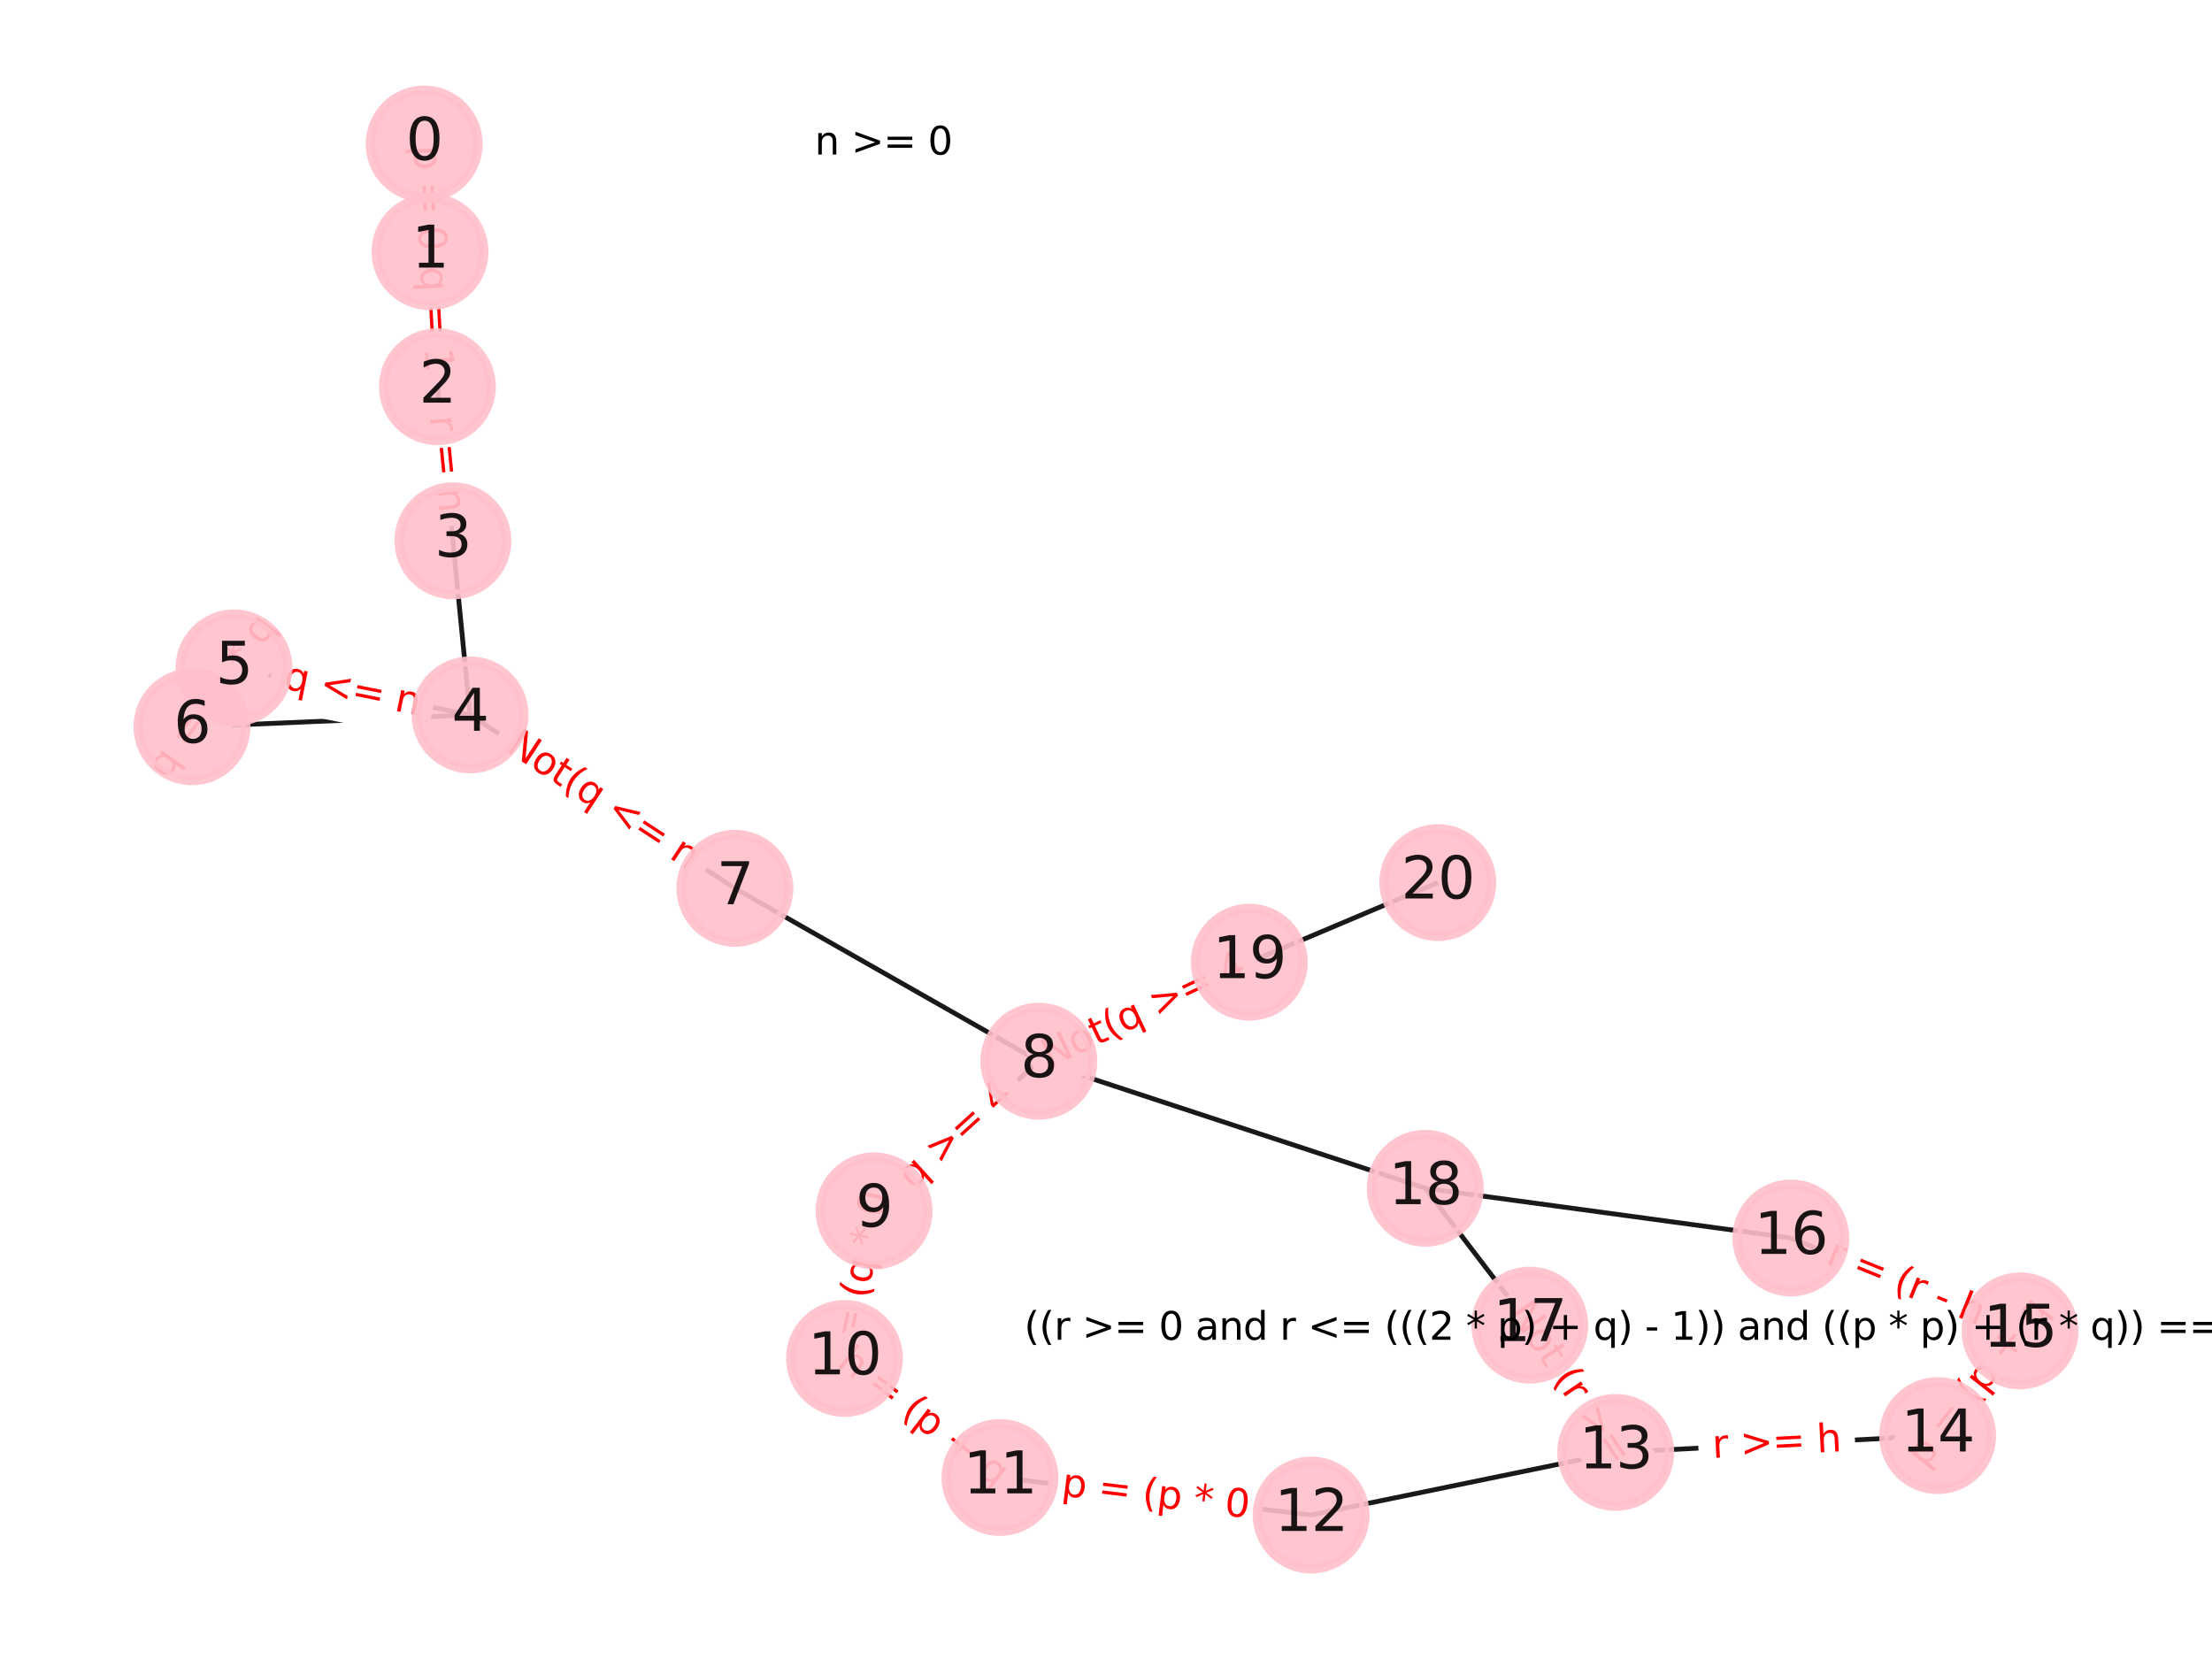 <?xml version="1.0" encoding="utf-8" standalone="no"?>
<!DOCTYPE svg PUBLIC "-//W3C//DTD SVG 1.1//EN"
  "http://www.w3.org/Graphics/SVG/1.1/DTD/svg11.dtd">
<svg xmlns:xlink="http://www.w3.org/1999/xlink" width="460.8pt" height="345.6pt" viewBox="0 0 460.8 345.6" xmlns="http://www.w3.org/2000/svg" version="1.1">
 <defs>
  <style type="text/css">*{stroke-linejoin: round; stroke-linecap: butt}</style>
 </defs>
 <g id="figure_1">
  <g id="patch_1">
   <path d="M 0 345.6 
L 460.8 345.6 
L 460.8 0 
L 0 0 
z
" style="fill: #ffffff"/>
  </g>
  <g id="axes_1">
   <g id="LineCollection_1">
    <path d="M 88.366 29.99 
L 89.578 52.436 
" clip-path="url(#p366dba7221)" style="fill: none; stroke: #000000; stroke-opacity: 0.9"/>
    <path d="M 89.578 52.436 
L 91.119 80.56 
" clip-path="url(#p366dba7221)" style="fill: none; stroke: #000000; stroke-opacity: 0.9"/>
    <path d="M 91.119 80.56 
L 94.346 112.655 
" clip-path="url(#p366dba7221)" style="fill: none; stroke: #000000; stroke-opacity: 0.9"/>
    <path d="M 94.346 112.655 
L 97.923 148.926 
" clip-path="url(#p366dba7221)" style="fill: none; stroke: #000000; stroke-opacity: 0.9"/>
    <path d="M 97.923 148.926 
L 48.744 139.137 
" clip-path="url(#p366dba7221)" style="fill: none; stroke: #000000; stroke-opacity: 0.9"/>
    <path d="M 97.923 148.926 
L 39.987 151.404 
" clip-path="url(#p366dba7221)" style="fill: none; stroke: #000000; stroke-opacity: 0.9"/>
    <path d="M 97.923 148.926 
L 153.091 185.051 
" clip-path="url(#p366dba7221)" style="fill: none; stroke: #000000; stroke-opacity: 0.9"/>
    <path d="M 48.744 139.137 
L 39.987 151.404 
" clip-path="url(#p366dba7221)" style="fill: none; stroke: #000000; stroke-opacity: 0.9"/>
    <path d="M 153.091 185.051 
L 216.411 221.067 
" clip-path="url(#p366dba7221)" style="fill: none; stroke: #000000; stroke-opacity: 0.9"/>
    <path d="M 216.411 221.067 
L 182.085 252.233 
" clip-path="url(#p366dba7221)" style="fill: none; stroke: #000000; stroke-opacity: 0.9"/>
    <path d="M 216.411 221.067 
L 296.902 247.54 
" clip-path="url(#p366dba7221)" style="fill: none; stroke: #000000; stroke-opacity: 0.9"/>
    <path d="M 216.411 221.067 
L 260.253 200.449 
" clip-path="url(#p366dba7221)" style="fill: none; stroke: #000000; stroke-opacity: 0.9"/>
    <path d="M 182.085 252.233 
L 175.923 282.993 
" clip-path="url(#p366dba7221)" style="fill: none; stroke: #000000; stroke-opacity: 0.9"/>
    <path d="M 175.923 282.993 
L 208.306 307.789 
" clip-path="url(#p366dba7221)" style="fill: none; stroke: #000000; stroke-opacity: 0.9"/>
    <path d="M 208.306 307.789 
L 273.128 315.61 
" clip-path="url(#p366dba7221)" style="fill: none; stroke: #000000; stroke-opacity: 0.9"/>
    <path d="M 273.128 315.61 
L 336.582 302.573 
" clip-path="url(#p366dba7221)" style="fill: none; stroke: #000000; stroke-opacity: 0.9"/>
    <path d="M 336.582 302.573 
L 403.645 299.062 
" clip-path="url(#p366dba7221)" style="fill: none; stroke: #000000; stroke-opacity: 0.9"/>
    <path d="M 336.582 302.573 
L 318.681 276.052 
" clip-path="url(#p366dba7221)" style="fill: none; stroke: #000000; stroke-opacity: 0.9"/>
    <path d="M 403.645 299.062 
L 420.813 277.24 
" clip-path="url(#p366dba7221)" style="fill: none; stroke: #000000; stroke-opacity: 0.9"/>
    <path d="M 420.813 277.24 
L 373.073 257.896 
" clip-path="url(#p366dba7221)" style="fill: none; stroke: #000000; stroke-opacity: 0.9"/>
    <path d="M 373.073 257.896 
L 296.902 247.54 
" clip-path="url(#p366dba7221)" style="fill: none; stroke: #000000; stroke-opacity: 0.9"/>
    <path d="M 318.681 276.052 
L 296.902 247.54 
" clip-path="url(#p366dba7221)" style="fill: none; stroke: #000000; stroke-opacity: 0.9"/>
    <path d="M 260.253 200.449 
L 299.515 183.861 
" clip-path="url(#p366dba7221)" style="fill: none; stroke: #000000; stroke-opacity: 0.9"/>
   </g>
   <g id="text_1">
    <g id="patch_2">
     <path d="M 82.118 30.588 
L 83.302 52.514 
Q 83.432 54.91 85.828 54.781 
L 93.559 54.364 
Q 95.956 54.234 95.826 51.838 
L 94.643 29.912 
Q 94.513 27.516 92.117 27.645 
L 84.385 28.063 
Q 81.989 28.192 82.118 30.588 
z
" clip-path="url(#p366dba7221)" style="fill: #ffffff; stroke: #ffffff; stroke-linejoin: miter"/>
    </g>
    <g clip-path="url(#p366dba7221)">
     <!-- p = 0 -->
     <g style="fill: #ff0000" transform="translate(86.176 30.369) rotate(-273.091) scale(0.08 -0.08)">
      <defs>
       <path id="DejaVuSans-70" d="M 1159 525 
L 1159 -1331 
L 581 -1331 
L 581 3500 
L 1159 3500 
L 1159 2969 
Q 1341 3281 1617 3432 
Q 1894 3584 2278 3584 
Q 2916 3584 3314 3078 
Q 3713 2572 3713 1747 
Q 3713 922 3314 415 
Q 2916 -91 2278 -91 
Q 1894 -91 1617 61 
Q 1341 213 1159 525 
z
M 3116 1747 
Q 3116 2381 2855 2742 
Q 2594 3103 2138 3103 
Q 1681 3103 1420 2742 
Q 1159 2381 1159 1747 
Q 1159 1113 1420 752 
Q 1681 391 2138 391 
Q 2594 391 2855 752 
Q 3116 1113 3116 1747 
z
" transform="scale(0.016)"/>
       <path id="DejaVuSans-20" transform="scale(0.016)"/>
       <path id="DejaVuSans-3d" d="M 678 2906 
L 4684 2906 
L 4684 2381 
L 678 2381 
L 678 2906 
z
M 678 1631 
L 4684 1631 
L 4684 1100 
L 678 1100 
L 678 1631 
z
" transform="scale(0.016)"/>
       <path id="DejaVuSans-30" d="M 2034 4250 
Q 1547 4250 1301 3770 
Q 1056 3291 1056 2328 
Q 1056 1369 1301 889 
Q 1547 409 2034 409 
Q 2525 409 2770 889 
Q 3016 1369 3016 2328 
Q 3016 3291 2770 3770 
Q 2525 4250 2034 4250 
z
M 2034 4750 
Q 2819 4750 3233 4129 
Q 3647 3509 3647 2328 
Q 3647 1150 3233 529 
Q 2819 -91 2034 -91 
Q 1250 -91 836 529 
Q 422 1150 422 2328 
Q 422 3509 836 4129 
Q 1250 4750 2034 4750 
z
" transform="scale(0.016)"/>
      </defs>
      <use xlink:href="#DejaVuSans-70"/>
      <use xlink:href="#DejaVuSans-20" x="63.477"/>
      <use xlink:href="#DejaVuSans-3d" x="95.264"/>
      <use xlink:href="#DejaVuSans-20" x="179.053"/>
      <use xlink:href="#DejaVuSans-30" x="210.84"/>
     </g>
    </g>
   </g>
   <g id="text_2">
    <g id="patch_3">
     <path d="M 83.486 55.879 
L 84.687 77.803 
Q 84.818 80.2 87.215 80.069 
L 94.946 79.645 
Q 97.342 79.514 97.211 77.118 
L 96.01 55.193 
Q 95.879 52.796 93.482 52.928 
L 85.751 53.351 
Q 83.355 53.482 83.486 55.879 
z
" clip-path="url(#p366dba7221)" style="fill: #ffffff; stroke: #ffffff; stroke-linejoin: miter"/>
    </g>
    <g clip-path="url(#p366dba7221)">
     <!-- q = 1 -->
     <g style="fill: #ff0000" transform="translate(87.544 55.657) rotate(-273.135) scale(0.08 -0.08)">
      <defs>
       <path id="DejaVuSans-71" d="M 947 1747 
Q 947 1113 1208 752 
Q 1469 391 1925 391 
Q 2381 391 2643 752 
Q 2906 1113 2906 1747 
Q 2906 2381 2643 2742 
Q 2381 3103 1925 3103 
Q 1469 3103 1208 2742 
Q 947 2381 947 1747 
z
M 2906 525 
Q 2725 213 2448 61 
Q 2172 -91 1784 -91 
Q 1150 -91 751 415 
Q 353 922 353 1747 
Q 353 2572 751 3078 
Q 1150 3584 1784 3584 
Q 2172 3584 2448 3432 
Q 2725 3281 2906 2969 
L 2906 3500 
L 3481 3500 
L 3481 -1331 
L 2906 -1331 
L 2906 525 
z
" transform="scale(0.016)"/>
       <path id="DejaVuSans-31" d="M 794 531 
L 1825 531 
L 1825 4091 
L 703 3866 
L 703 4441 
L 1819 4666 
L 2450 4666 
L 2450 531 
L 3481 531 
L 3481 0 
L 794 0 
L 794 531 
z
" transform="scale(0.016)"/>
      </defs>
      <use xlink:href="#DejaVuSans-71"/>
      <use xlink:href="#DejaVuSans-20" x="63.477"/>
      <use xlink:href="#DejaVuSans-3d" x="95.264"/>
      <use xlink:href="#DejaVuSans-20" x="179.053"/>
      <use xlink:href="#DejaVuSans-31" x="210.84"/>
     </g>
    </g>
   </g>
   <g id="text_3">
    <g id="patch_4">
     <path d="M 85.485 87.212 
L 87.5 107.258 
Q 87.74 109.646 90.128 109.406 
L 97.832 108.631 
Q 100.22 108.391 99.98 106.003 
L 97.964 85.957 
Q 97.724 83.569 95.336 83.809 
L 87.633 84.584 
Q 85.245 84.824 85.485 87.212 
z
" clip-path="url(#p366dba7221)" style="fill: #ffffff; stroke: #ffffff; stroke-linejoin: miter"/>
    </g>
    <g clip-path="url(#p366dba7221)">
     <!-- r = n -->
     <g style="fill: #ff0000" transform="translate(89.528 86.805) rotate(-275.742) scale(0.08 -0.08)">
      <defs>
       <path id="DejaVuSans-72" d="M 2631 2963 
Q 2534 3019 2420 3045 
Q 2306 3072 2169 3072 
Q 1681 3072 1420 2755 
Q 1159 2438 1159 1844 
L 1159 0 
L 581 0 
L 581 3500 
L 1159 3500 
L 1159 2956 
Q 1341 3275 1631 3429 
Q 1922 3584 2338 3584 
Q 2397 3584 2469 3576 
Q 2541 3569 2628 3553 
L 2631 2963 
z
" transform="scale(0.016)"/>
       <path id="DejaVuSans-6e" d="M 3513 2113 
L 3513 0 
L 2938 0 
L 2938 2094 
Q 2938 2591 2744 2837 
Q 2550 3084 2163 3084 
Q 1697 3084 1428 2787 
Q 1159 2491 1159 1978 
L 1159 0 
L 581 0 
L 581 3500 
L 1159 3500 
L 1159 2956 
Q 1366 3272 1645 3428 
Q 1925 3584 2291 3584 
Q 2894 3584 3203 3211 
Q 3513 2838 3513 2113 
z
" transform="scale(0.016)"/>
      </defs>
      <use xlink:href="#DejaVuSans-72"/>
      <use xlink:href="#DejaVuSans-20" x="41.113"/>
      <use xlink:href="#DejaVuSans-3d" x="72.9"/>
      <use xlink:href="#DejaVuSans-20" x="156.689"/>
      <use xlink:href="#DejaVuSans-6e" x="188.477"/>
     </g>
    </g>
   </g>
   <g id="text_4">
    <g id="patch_5">
     <path d="M 58.064 147.387 
L 86.155 152.978 
Q 88.508 153.446 88.977 151.092 
L 90.488 143.499 
Q 90.957 141.145 88.603 140.677 
L 60.513 135.085 
Q 58.159 134.617 57.69 136.971 
L 56.179 144.564 
Q 55.711 146.918 58.064 147.387 
z
" clip-path="url(#p366dba7221)" style="fill: #ffffff; stroke: #ffffff; stroke-linejoin: miter"/>
    </g>
    <g clip-path="url(#p366dba7221)">
     <!-- q &lt;= n -->
     <g style="fill: #ff0000" transform="translate(58.858 143.401) rotate(-348.743) scale(0.08 -0.08)">
      <defs>
       <path id="DejaVuSans-3c" d="M 4684 3150 
L 1459 2003 
L 4684 863 
L 4684 294 
L 678 1747 
L 678 2266 
L 4684 3719 
L 4684 3150 
z
" transform="scale(0.016)"/>
      </defs>
      <use xlink:href="#DejaVuSans-71"/>
      <use xlink:href="#DejaVuSans-20" x="63.477"/>
      <use xlink:href="#DejaVuSans-3c" x="95.264"/>
      <use xlink:href="#DejaVuSans-3d" x="179.053"/>
      <use xlink:href="#DejaVuSans-20" x="262.842"/>
      <use xlink:href="#DejaVuSans-6e" x="294.629"/>
     </g>
    </g>
   </g>
   <g id="text_5">
    <g id="patch_6">
     <path d="M 38.069 164.884 
L 60.87 132.945 
Q 62.264 130.992 60.311 129.597 
L 54.009 125.099 
Q 52.056 123.704 50.662 125.657 
L 27.861 157.597 
Q 26.467 159.55 28.42 160.944 
L 34.721 165.443 
Q 36.675 166.837 38.069 164.884 
z
" clip-path="url(#p366dba7221)" style="fill: #ffffff; stroke: #ffffff; stroke-linejoin: miter"/>
    </g>
    <g clip-path="url(#p366dba7221)">
     <!-- q = (4 * q -->
     <g style="fill: #ff0000" transform="translate(34.762 162.523) rotate(-54.478) scale(0.08 -0.08)">
      <defs>
       <path id="DejaVuSans-28" d="M 1984 4856 
Q 1566 4138 1362 3434 
Q 1159 2731 1159 2009 
Q 1159 1288 1364 580 
Q 1569 -128 1984 -844 
L 1484 -844 
Q 1016 -109 783 600 
Q 550 1309 550 2009 
Q 550 2706 781 3412 
Q 1013 4119 1484 4856 
L 1984 4856 
z
" transform="scale(0.016)"/>
       <path id="DejaVuSans-34" d="M 2419 4116 
L 825 1625 
L 2419 1625 
L 2419 4116 
z
M 2253 4666 
L 3047 4666 
L 3047 1625 
L 3713 1625 
L 3713 1100 
L 3047 1100 
L 3047 0 
L 2419 0 
L 2419 1100 
L 313 1100 
L 313 1709 
L 2253 4666 
z
" transform="scale(0.016)"/>
       <path id="DejaVuSans-2a" d="M 3009 3897 
L 1888 3291 
L 3009 2681 
L 2828 2375 
L 1778 3009 
L 1778 1831 
L 1422 1831 
L 1422 3009 
L 372 2375 
L 191 2681 
L 1313 3291 
L 191 3897 
L 372 4206 
L 1422 3572 
L 1422 4750 
L 1778 4750 
L 1778 3572 
L 2828 4206 
L 3009 3897 
z
" transform="scale(0.016)"/>
      </defs>
      <use xlink:href="#DejaVuSans-71"/>
      <use xlink:href="#DejaVuSans-20" x="63.477"/>
      <use xlink:href="#DejaVuSans-3d" x="95.264"/>
      <use xlink:href="#DejaVuSans-20" x="179.053"/>
      <use xlink:href="#DejaVuSans-28" x="210.84"/>
      <use xlink:href="#DejaVuSans-34" x="249.854"/>
      <use xlink:href="#DejaVuSans-20" x="313.477"/>
      <use xlink:href="#DejaVuSans-2a" x="345.264"/>
      <use xlink:href="#DejaVuSans-20" x="395.264"/>
      <use xlink:href="#DejaVuSans-71" x="427.051"/>
     </g>
    </g>
   </g>
   <g id="text_6">
    <g id="patch_7">
     <path d="M 102.923 159.696 
L 141.221 184.774 
Q 143.229 186.089 144.543 184.081 
L 148.785 177.604 
Q 150.1 175.596 148.092 174.281 
L 109.794 149.203 
Q 107.786 147.888 106.471 149.896 
L 102.23 156.373 
Q 100.915 158.381 102.923 159.696 
z
" clip-path="url(#p366dba7221)" style="fill: #ffffff; stroke: #ffffff; stroke-linejoin: miter"/>
    </g>
    <g clip-path="url(#p366dba7221)">
     <!-- Not(q &lt;= n -->
     <g style="fill: #ff0000" transform="translate(105.149 156.296) rotate(-326.782) scale(0.08 -0.08)">
      <defs>
       <path id="DejaVuSans-4e" d="M 628 4666 
L 1478 4666 
L 3547 763 
L 3547 4666 
L 4159 4666 
L 4159 0 
L 3309 0 
L 1241 3903 
L 1241 0 
L 628 0 
L 628 4666 
z
" transform="scale(0.016)"/>
       <path id="DejaVuSans-6f" d="M 1959 3097 
Q 1497 3097 1228 2736 
Q 959 2375 959 1747 
Q 959 1119 1226 758 
Q 1494 397 1959 397 
Q 2419 397 2687 759 
Q 2956 1122 2956 1747 
Q 2956 2369 2687 2733 
Q 2419 3097 1959 3097 
z
M 1959 3584 
Q 2709 3584 3137 3096 
Q 3566 2609 3566 1747 
Q 3566 888 3137 398 
Q 2709 -91 1959 -91 
Q 1206 -91 779 398 
Q 353 888 353 1747 
Q 353 2609 779 3096 
Q 1206 3584 1959 3584 
z
" transform="scale(0.016)"/>
       <path id="DejaVuSans-74" d="M 1172 4494 
L 1172 3500 
L 2356 3500 
L 2356 3053 
L 1172 3053 
L 1172 1153 
Q 1172 725 1289 603 
Q 1406 481 1766 481 
L 2356 481 
L 2356 0 
L 1766 0 
Q 1100 0 847 248 
Q 594 497 594 1153 
L 594 3053 
L 172 3053 
L 172 3500 
L 594 3500 
L 594 4494 
L 1172 4494 
z
" transform="scale(0.016)"/>
      </defs>
      <use xlink:href="#DejaVuSans-4e"/>
      <use xlink:href="#DejaVuSans-6f" x="74.805"/>
      <use xlink:href="#DejaVuSans-74" x="135.986"/>
      <use xlink:href="#DejaVuSans-28" x="175.195"/>
      <use xlink:href="#DejaVuSans-71" x="214.209"/>
      <use xlink:href="#DejaVuSans-20" x="277.686"/>
      <use xlink:href="#DejaVuSans-3c" x="309.473"/>
      <use xlink:href="#DejaVuSans-3d" x="393.262"/>
      <use xlink:href="#DejaVuSans-20" x="477.051"/>
      <use xlink:href="#DejaVuSans-6e" x="508.838"/>
     </g>
    </g>
   </g>
   <g id="text_7">
    <g id="patch_8">
     <path d="M 192.854 250.926 
L 214.074 231.66 
Q 215.85 230.047 214.237 228.27 
L 209.033 222.538 
Q 207.419 220.761 205.642 222.374 
L 184.423 241.64 
Q 182.646 243.254 184.259 245.031 
L 189.464 250.763 
Q 191.077 252.54 192.854 250.926 
z
" clip-path="url(#p366dba7221)" style="fill: #ffffff; stroke: #ffffff; stroke-linejoin: miter"/>
    </g>
    <g clip-path="url(#p366dba7221)">
     <!-- q &gt;= 4 -->
     <g style="fill: #ff0000" transform="translate(190.122 247.918) rotate(-42.238) scale(0.08 -0.08)">
      <defs>
       <path id="DejaVuSans-3e" d="M 678 3150 
L 678 3719 
L 4684 2266 
L 4684 1747 
L 678 294 
L 678 863 
L 3897 2003 
L 678 3150 
z
" transform="scale(0.016)"/>
      </defs>
      <use xlink:href="#DejaVuSans-71"/>
      <use xlink:href="#DejaVuSans-20" x="63.477"/>
      <use xlink:href="#DejaVuSans-3e" x="95.264"/>
      <use xlink:href="#DejaVuSans-3d" x="179.053"/>
      <use xlink:href="#DejaVuSans-20" x="262.842"/>
      <use xlink:href="#DejaVuSans-34" x="294.629"/>
     </g>
    </g>
   </g>
   <g id="text_8">
    <g id="patch_9">
     <path d="M 181.299 288.084 
L 189.007 249.606 
Q 189.479 247.253 187.125 246.781 
L 179.534 245.26 
Q 177.181 244.789 176.709 247.142 
L 169.001 285.62 
Q 168.529 287.973 170.882 288.445 
L 178.474 289.966 
Q 180.827 290.437 181.299 288.084 
z
" clip-path="url(#p366dba7221)" style="fill: #ffffff; stroke: #ffffff; stroke-linejoin: miter"/>
    </g>
    <g clip-path="url(#p366dba7221)">
     <!-- q = (q * 0 -->
     <g style="fill: #ff0000" transform="translate(177.314 287.286) rotate(-78.672) scale(0.08 -0.08)">
      <use xlink:href="#DejaVuSans-71"/>
      <use xlink:href="#DejaVuSans-20" x="63.477"/>
      <use xlink:href="#DejaVuSans-3d" x="95.264"/>
      <use xlink:href="#DejaVuSans-20" x="179.053"/>
      <use xlink:href="#DejaVuSans-28" x="210.84"/>
      <use xlink:href="#DejaVuSans-71" x="249.854"/>
      <use xlink:href="#DejaVuSans-20" x="313.33"/>
      <use xlink:href="#DejaVuSans-2a" x="345.117"/>
      <use xlink:href="#DejaVuSans-20" x="395.117"/>
      <use xlink:href="#DejaVuSans-30" x="426.904"/>
     </g>
    </g>
   </g>
   <g id="text_9">
    <g id="patch_10">
     <path d="M 171.658 287.625 
L 204.946 313.115 
Q 206.851 314.574 208.31 312.669 
L 213.018 306.521 
Q 214.477 304.616 212.571 303.157 
L 179.283 277.667 
Q 177.378 276.208 175.918 278.114 
L 171.211 284.261 
Q 169.752 286.166 171.658 287.625 
z
" clip-path="url(#p366dba7221)" style="fill: #ffffff; stroke: #ffffff; stroke-linejoin: miter"/>
    </g>
    <g clip-path="url(#p366dba7221)">
     <!-- h = (p + q -->
     <g style="fill: #ff0000" transform="translate(174.128 284.399) rotate(-322.558) scale(0.08 -0.08)">
      <defs>
       <path id="DejaVuSans-68" d="M 3513 2113 
L 3513 0 
L 2938 0 
L 2938 2094 
Q 2938 2591 2744 2837 
Q 2550 3084 2163 3084 
Q 1697 3084 1428 2787 
Q 1159 2491 1159 1978 
L 1159 0 
L 581 0 
L 581 4863 
L 1159 4863 
L 1159 2956 
Q 1366 3272 1645 3428 
Q 1925 3584 2291 3584 
Q 2894 3584 3203 3211 
Q 3513 2838 3513 2113 
z
" transform="scale(0.016)"/>
       <path id="DejaVuSans-2b" d="M 2944 4013 
L 2944 2272 
L 4684 2272 
L 4684 1741 
L 2944 1741 
L 2944 0 
L 2419 0 
L 2419 1741 
L 678 1741 
L 678 2272 
L 2419 2272 
L 2419 4013 
L 2944 4013 
z
" transform="scale(0.016)"/>
      </defs>
      <use xlink:href="#DejaVuSans-68"/>
      <use xlink:href="#DejaVuSans-20" x="63.379"/>
      <use xlink:href="#DejaVuSans-3d" x="95.166"/>
      <use xlink:href="#DejaVuSans-20" x="178.955"/>
      <use xlink:href="#DejaVuSans-28" x="210.742"/>
      <use xlink:href="#DejaVuSans-70" x="249.756"/>
      <use xlink:href="#DejaVuSans-20" x="313.232"/>
      <use xlink:href="#DejaVuSans-2b" x="345.02"/>
      <use xlink:href="#DejaVuSans-20" x="428.809"/>
      <use xlink:href="#DejaVuSans-71" x="460.596"/>
     </g>
    </g>
   </g>
   <g id="text_10">
    <g id="patch_11">
     <path d="M 220.486 315.576 
L 259.446 320.276 
Q 261.829 320.563 262.116 318.181 
L 263.044 310.494 
Q 263.331 308.111 260.948 307.824 
L 221.988 303.123 
Q 219.606 302.836 219.318 305.219 
L 218.391 312.905 
Q 218.103 315.288 220.486 315.576 
z
" clip-path="url(#p366dba7221)" style="fill: #ffffff; stroke: #ffffff; stroke-linejoin: miter"/>
    </g>
    <g clip-path="url(#p366dba7221)">
     <!-- p = (p * 0 -->
     <g style="fill: #ff0000" transform="translate(220.973 311.541) rotate(-353.121) scale(0.08 -0.08)">
      <use xlink:href="#DejaVuSans-70"/>
      <use xlink:href="#DejaVuSans-20" x="63.477"/>
      <use xlink:href="#DejaVuSans-3d" x="95.264"/>
      <use xlink:href="#DejaVuSans-20" x="179.053"/>
      <use xlink:href="#DejaVuSans-28" x="210.84"/>
      <use xlink:href="#DejaVuSans-70" x="249.854"/>
      <use xlink:href="#DejaVuSans-20" x="313.33"/>
      <use xlink:href="#DejaVuSans-2a" x="345.117"/>
      <use xlink:href="#DejaVuSans-20" x="395.117"/>
      <use xlink:href="#DejaVuSans-30" x="426.904"/>
     </g>
    </g>
   </g>
   <g id="text_11">
    <g id="patch_12">
     <path d="M 357.034 307.782 
L 383.849 306.379 
Q 386.246 306.253 386.12 303.856 
L 385.715 296.125 
Q 385.59 293.728 383.193 293.853 
L 356.379 295.257 
Q 353.982 295.383 354.107 297.779 
L 354.512 305.511 
Q 354.638 307.908 357.034 307.782 
z
" clip-path="url(#p366dba7221)" style="fill: #ffffff; stroke: #ffffff; stroke-linejoin: miter"/>
    </g>
    <g clip-path="url(#p366dba7221)">
     <!-- r &gt;= h -->
     <g style="fill: #ff0000" transform="translate(356.822 303.724) rotate(-2.997) scale(0.08 -0.08)">
      <use xlink:href="#DejaVuSans-72"/>
      <use xlink:href="#DejaVuSans-20" x="41.113"/>
      <use xlink:href="#DejaVuSans-3e" x="72.9"/>
      <use xlink:href="#DejaVuSans-3d" x="156.689"/>
      <use xlink:href="#DejaVuSans-20" x="240.479"/>
      <use xlink:href="#DejaVuSans-68" x="272.266"/>
     </g>
    </g>
   </g>
   <g id="text_12">
    <g id="patch_13">
     <path d="M 404.193 308.508 
L 430.122 275.55 
Q 431.606 273.664 429.72 272.18 
L 423.635 267.393 
Q 421.749 265.909 420.265 267.795 
L 394.336 300.753 
Q 392.852 302.639 394.738 304.123 
L 400.823 308.91 
Q 402.709 310.394 404.193 308.508 
z
" clip-path="url(#p366dba7221)" style="fill: #ffffff; stroke: #ffffff; stroke-linejoin: miter"/>
    </g>
    <g clip-path="url(#p366dba7221)">
     <!-- p = (p + q -->
     <g style="fill: #ff0000" transform="translate(401 305.995) rotate(-51.807) scale(0.08 -0.08)">
      <use xlink:href="#DejaVuSans-70"/>
      <use xlink:href="#DejaVuSans-20" x="63.477"/>
      <use xlink:href="#DejaVuSans-3d" x="95.264"/>
      <use xlink:href="#DejaVuSans-20" x="179.053"/>
      <use xlink:href="#DejaVuSans-28" x="210.84"/>
      <use xlink:href="#DejaVuSans-70" x="249.854"/>
      <use xlink:href="#DejaVuSans-20" x="313.33"/>
      <use xlink:href="#DejaVuSans-2b" x="345.117"/>
      <use xlink:href="#DejaVuSans-20" x="428.906"/>
      <use xlink:href="#DejaVuSans-71" x="460.693"/>
     </g>
    </g>
   </g>
   <g id="text_13">
    <g id="patch_14">
     <path d="M 378.587 266.897 
L 410.589 279.864 
Q 412.813 280.765 413.715 278.541 
L 416.622 271.365 
Q 417.523 269.141 415.299 268.24 
L 383.298 255.273 
Q 381.073 254.371 380.172 256.596 
L 377.264 263.771 
Q 376.363 265.996 378.587 266.897 
z
" clip-path="url(#p366dba7221)" style="fill: #ffffff; stroke: #ffffff; stroke-linejoin: miter"/>
    </g>
    <g clip-path="url(#p366dba7221)">
     <!-- r = (r - h -->
     <g style="fill: #ff0000" transform="translate(380.114 263.131) rotate(-337.942) scale(0.08 -0.08)">
      <defs>
       <path id="DejaVuSans-2d" d="M 313 2009 
L 1997 2009 
L 1997 1497 
L 313 1497 
L 313 2009 
z
" transform="scale(0.016)"/>
      </defs>
      <use xlink:href="#DejaVuSans-72"/>
      <use xlink:href="#DejaVuSans-20" x="41.113"/>
      <use xlink:href="#DejaVuSans-3d" x="72.9"/>
      <use xlink:href="#DejaVuSans-20" x="156.689"/>
      <use xlink:href="#DejaVuSans-28" x="188.477"/>
      <use xlink:href="#DejaVuSans-72" x="227.49"/>
      <use xlink:href="#DejaVuSans-20" x="268.604"/>
      <use xlink:href="#DejaVuSans-2d" x="300.391"/>
      <use xlink:href="#DejaVuSans-20" x="336.475"/>
      <use xlink:href="#DejaVuSans-68" x="368.262"/>
     </g>
    </g>
   </g>
   <g id="text_14">
    <g id="patch_15">
     <path d="M 310.836 275.638 
L 334.032 310.004 
Q 335.374 311.993 337.364 310.65 
L 343.781 306.319 
Q 345.77 304.976 344.428 302.987 
L 321.232 268.621 
Q 319.889 266.632 317.9 267.975 
L 311.482 272.306 
Q 309.493 273.649 310.836 275.638 
z
" clip-path="url(#p366dba7221)" style="fill: #ffffff; stroke: #ffffff; stroke-linejoin: miter"/>
    </g>
    <g clip-path="url(#p366dba7221)">
     <!-- Not (r &gt;=  -->
     <g style="fill: #ff0000" transform="translate(314.204 273.365) rotate(-304.018) scale(0.08 -0.08)">
      <use xlink:href="#DejaVuSans-4e"/>
      <use xlink:href="#DejaVuSans-6f" x="74.805"/>
      <use xlink:href="#DejaVuSans-74" x="135.986"/>
      <use xlink:href="#DejaVuSans-20" x="175.195"/>
      <use xlink:href="#DejaVuSans-28" x="206.982"/>
      <use xlink:href="#DejaVuSans-72" x="245.996"/>
      <use xlink:href="#DejaVuSans-20" x="287.109"/>
      <use xlink:href="#DejaVuSans-3e" x="318.896"/>
      <use xlink:href="#DejaVuSans-3d" x="402.686"/>
      <use xlink:href="#DejaVuSans-20" x="486.475"/>
     </g>
    </g>
   </g>
   <g id="text_15">
    <g id="patch_16">
     <path d="M 220.279 226.179 
L 261.723 206.688 
Q 263.895 205.667 262.874 203.495 
L 259.579 196.488 
Q 258.557 194.317 256.385 195.338 
L 214.941 214.829 
Q 212.769 215.85 213.79 218.022 
L 217.085 225.028 
Q 218.107 227.2 220.279 226.179 
z
" clip-path="url(#p366dba7221)" style="fill: #ffffff; stroke: #ffffff; stroke-linejoin: miter"/>
    </g>
    <g clip-path="url(#p366dba7221)">
     <!-- Not(q &gt;= 4 -->
     <g style="fill: #ff0000" transform="translate(218.549 222.501) rotate(-25.187) scale(0.08 -0.08)">
      <use xlink:href="#DejaVuSans-4e"/>
      <use xlink:href="#DejaVuSans-6f" x="74.805"/>
      <use xlink:href="#DejaVuSans-74" x="135.986"/>
      <use xlink:href="#DejaVuSans-28" x="175.195"/>
      <use xlink:href="#DejaVuSans-71" x="214.209"/>
      <use xlink:href="#DejaVuSans-20" x="277.686"/>
      <use xlink:href="#DejaVuSans-3e" x="309.473"/>
      <use xlink:href="#DejaVuSans-3d" x="393.262"/>
      <use xlink:href="#DejaVuSans-20" x="477.051"/>
      <use xlink:href="#DejaVuSans-34" x="508.838"/>
     </g>
    </g>
   </g>
   <g id="PathCollection_1">
    <defs>
     <path id="mfe2f1f604d" d="M 0 11.18 
C 2.965 11.18 5.809 10.002 7.906 7.906 
C 10.002 5.809 11.18 2.965 11.18 0 
C 11.18 -2.965 10.002 -5.809 7.906 -7.906 
C 5.809 -10.002 2.965 -11.18 0 -11.18 
C -2.965 -11.18 -5.809 -10.002 -7.906 -7.906 
C -10.002 -5.809 -11.18 -2.965 -11.18 0 
C -11.18 2.965 -10.002 5.809 -7.906 7.906 
C -5.809 10.002 -2.965 11.18 0 11.18 
z
" style="stroke: #ffc0cb; stroke-opacity: 0.9; stroke-width: 2"/>
    </defs>
    <g clip-path="url(#p366dba7221)">
     <use xlink:href="#mfe2f1f604d" x="88.366" y="29.99" style="fill: #ffc0cb; fill-opacity: 0.9; stroke: #ffc0cb; stroke-opacity: 0.9; stroke-width: 2"/>
     <use xlink:href="#mfe2f1f604d" x="89.578" y="52.436" style="fill: #ffc0cb; fill-opacity: 0.9; stroke: #ffc0cb; stroke-opacity: 0.9; stroke-width: 2"/>
     <use xlink:href="#mfe2f1f604d" x="91.119" y="80.56" style="fill: #ffc0cb; fill-opacity: 0.9; stroke: #ffc0cb; stroke-opacity: 0.9; stroke-width: 2"/>
     <use xlink:href="#mfe2f1f604d" x="94.346" y="112.655" style="fill: #ffc0cb; fill-opacity: 0.9; stroke: #ffc0cb; stroke-opacity: 0.9; stroke-width: 2"/>
     <use xlink:href="#mfe2f1f604d" x="97.923" y="148.926" style="fill: #ffc0cb; fill-opacity: 0.9; stroke: #ffc0cb; stroke-opacity: 0.9; stroke-width: 2"/>
     <use xlink:href="#mfe2f1f604d" x="48.744" y="139.137" style="fill: #ffc0cb; fill-opacity: 0.9; stroke: #ffc0cb; stroke-opacity: 0.9; stroke-width: 2"/>
     <use xlink:href="#mfe2f1f604d" x="39.987" y="151.404" style="fill: #ffc0cb; fill-opacity: 0.9; stroke: #ffc0cb; stroke-opacity: 0.9; stroke-width: 2"/>
     <use xlink:href="#mfe2f1f604d" x="153.091" y="185.051" style="fill: #ffc0cb; fill-opacity: 0.9; stroke: #ffc0cb; stroke-opacity: 0.9; stroke-width: 2"/>
     <use xlink:href="#mfe2f1f604d" x="216.411" y="221.067" style="fill: #ffc0cb; fill-opacity: 0.9; stroke: #ffc0cb; stroke-opacity: 0.9; stroke-width: 2"/>
     <use xlink:href="#mfe2f1f604d" x="182.085" y="252.233" style="fill: #ffc0cb; fill-opacity: 0.9; stroke: #ffc0cb; stroke-opacity: 0.9; stroke-width: 2"/>
     <use xlink:href="#mfe2f1f604d" x="175.923" y="282.993" style="fill: #ffc0cb; fill-opacity: 0.9; stroke: #ffc0cb; stroke-opacity: 0.9; stroke-width: 2"/>
     <use xlink:href="#mfe2f1f604d" x="208.306" y="307.789" style="fill: #ffc0cb; fill-opacity: 0.9; stroke: #ffc0cb; stroke-opacity: 0.9; stroke-width: 2"/>
     <use xlink:href="#mfe2f1f604d" x="273.128" y="315.61" style="fill: #ffc0cb; fill-opacity: 0.9; stroke: #ffc0cb; stroke-opacity: 0.9; stroke-width: 2"/>
     <use xlink:href="#mfe2f1f604d" x="336.582" y="302.573" style="fill: #ffc0cb; fill-opacity: 0.9; stroke: #ffc0cb; stroke-opacity: 0.9; stroke-width: 2"/>
     <use xlink:href="#mfe2f1f604d" x="403.645" y="299.062" style="fill: #ffc0cb; fill-opacity: 0.9; stroke: #ffc0cb; stroke-opacity: 0.9; stroke-width: 2"/>
     <use xlink:href="#mfe2f1f604d" x="420.813" y="277.24" style="fill: #ffc0cb; fill-opacity: 0.9; stroke: #ffc0cb; stroke-opacity: 0.9; stroke-width: 2"/>
     <use xlink:href="#mfe2f1f604d" x="373.073" y="257.896" style="fill: #ffc0cb; fill-opacity: 0.9; stroke: #ffc0cb; stroke-opacity: 0.9; stroke-width: 2"/>
     <use xlink:href="#mfe2f1f604d" x="318.681" y="276.052" style="fill: #ffc0cb; fill-opacity: 0.9; stroke: #ffc0cb; stroke-opacity: 0.9; stroke-width: 2"/>
     <use xlink:href="#mfe2f1f604d" x="296.902" y="247.54" style="fill: #ffc0cb; fill-opacity: 0.9; stroke: #ffc0cb; stroke-opacity: 0.9; stroke-width: 2"/>
     <use xlink:href="#mfe2f1f604d" x="260.253" y="200.449" style="fill: #ffc0cb; fill-opacity: 0.9; stroke: #ffc0cb; stroke-opacity: 0.9; stroke-width: 2"/>
     <use xlink:href="#mfe2f1f604d" x="299.515" y="183.861" style="fill: #ffc0cb; fill-opacity: 0.9; stroke: #ffc0cb; stroke-opacity: 0.9; stroke-width: 2"/>
    </g>
   </g>
   <g id="text_16">
    <g clip-path="url(#p366dba7221)">
     <!-- 0 -->
     <g style="opacity: 0.9" transform="translate(84.549 33.301) scale(0.12 -0.12)">
      <use xlink:href="#DejaVuSans-30"/>
     </g>
    </g>
   </g>
   <g id="text_17">
    <g clip-path="url(#p366dba7221)">
     <!-- 1 -->
     <g style="opacity: 0.9" transform="translate(85.761 55.747) scale(0.12 -0.12)">
      <use xlink:href="#DejaVuSans-31"/>
     </g>
    </g>
   </g>
   <g id="text_18">
    <g clip-path="url(#p366dba7221)">
     <!-- 2 -->
     <g style="opacity: 0.9" transform="translate(87.301 83.872) scale(0.12 -0.12)">
      <defs>
       <path id="DejaVuSans-32" d="M 1228 531 
L 3431 531 
L 3431 0 
L 469 0 
L 469 531 
Q 828 903 1448 1529 
Q 2069 2156 2228 2338 
Q 2531 2678 2651 2914 
Q 2772 3150 2772 3378 
Q 2772 3750 2511 3984 
Q 2250 4219 1831 4219 
Q 1534 4219 1204 4116 
Q 875 4013 500 3803 
L 500 4441 
Q 881 4594 1212 4672 
Q 1544 4750 1819 4750 
Q 2544 4750 2975 4387 
Q 3406 4025 3406 3419 
Q 3406 3131 3298 2873 
Q 3191 2616 2906 2266 
Q 2828 2175 2409 1742 
Q 1991 1309 1228 531 
z
" transform="scale(0.016)"/>
      </defs>
      <use xlink:href="#DejaVuSans-32"/>
     </g>
    </g>
   </g>
   <g id="text_19">
    <g clip-path="url(#p366dba7221)">
     <!-- 3 -->
     <g style="opacity: 0.9" transform="translate(90.528 115.966) scale(0.12 -0.12)">
      <defs>
       <path id="DejaVuSans-33" d="M 2597 2516 
Q 3050 2419 3304 2112 
Q 3559 1806 3559 1356 
Q 3559 666 3084 287 
Q 2609 -91 1734 -91 
Q 1441 -91 1130 -33 
Q 819 25 488 141 
L 488 750 
Q 750 597 1062 519 
Q 1375 441 1716 441 
Q 2309 441 2620 675 
Q 2931 909 2931 1356 
Q 2931 1769 2642 2001 
Q 2353 2234 1838 2234 
L 1294 2234 
L 1294 2753 
L 1863 2753 
Q 2328 2753 2575 2939 
Q 2822 3125 2822 3475 
Q 2822 3834 2567 4026 
Q 2313 4219 1838 4219 
Q 1578 4219 1281 4162 
Q 984 4106 628 3988 
L 628 4550 
Q 988 4650 1302 4700 
Q 1616 4750 1894 4750 
Q 2613 4750 3031 4423 
Q 3450 4097 3450 3541 
Q 3450 3153 3228 2886 
Q 3006 2619 2597 2516 
z
" transform="scale(0.016)"/>
      </defs>
      <use xlink:href="#DejaVuSans-33"/>
     </g>
    </g>
   </g>
   <g id="text_20">
    <g clip-path="url(#p366dba7221)">
     <!-- 4 -->
     <g style="opacity: 0.9" transform="translate(94.106 152.237) scale(0.12 -0.12)">
      <use xlink:href="#DejaVuSans-34"/>
     </g>
    </g>
   </g>
   <g id="text_21">
    <g clip-path="url(#p366dba7221)">
     <!-- 5 -->
     <g style="opacity: 0.9" transform="translate(44.926 142.448) scale(0.12 -0.12)">
      <defs>
       <path id="DejaVuSans-35" d="M 691 4666 
L 3169 4666 
L 3169 4134 
L 1269 4134 
L 1269 2991 
Q 1406 3038 1543 3061 
Q 1681 3084 1819 3084 
Q 2600 3084 3056 2656 
Q 3513 2228 3513 1497 
Q 3513 744 3044 326 
Q 2575 -91 1722 -91 
Q 1428 -91 1123 -41 
Q 819 9 494 109 
L 494 744 
Q 775 591 1075 516 
Q 1375 441 1709 441 
Q 2250 441 2565 725 
Q 2881 1009 2881 1497 
Q 2881 1984 2565 2268 
Q 2250 2553 1709 2553 
Q 1456 2553 1204 2497 
Q 953 2441 691 2322 
L 691 4666 
z
" transform="scale(0.016)"/>
      </defs>
      <use xlink:href="#DejaVuSans-35"/>
     </g>
    </g>
   </g>
   <g id="text_22">
    <g clip-path="url(#p366dba7221)">
     <!-- 6 -->
     <g style="opacity: 0.9" transform="translate(36.169 154.716) scale(0.12 -0.12)">
      <defs>
       <path id="DejaVuSans-36" d="M 2113 2584 
Q 1688 2584 1439 2293 
Q 1191 2003 1191 1497 
Q 1191 994 1439 701 
Q 1688 409 2113 409 
Q 2538 409 2786 701 
Q 3034 994 3034 1497 
Q 3034 2003 2786 2293 
Q 2538 2584 2113 2584 
z
M 3366 4563 
L 3366 3988 
Q 3128 4100 2886 4159 
Q 2644 4219 2406 4219 
Q 1781 4219 1451 3797 
Q 1122 3375 1075 2522 
Q 1259 2794 1537 2939 
Q 1816 3084 2150 3084 
Q 2853 3084 3261 2657 
Q 3669 2231 3669 1497 
Q 3669 778 3244 343 
Q 2819 -91 2113 -91 
Q 1303 -91 875 529 
Q 447 1150 447 2328 
Q 447 3434 972 4092 
Q 1497 4750 2381 4750 
Q 2619 4750 2861 4703 
Q 3103 4656 3366 4563 
z
" transform="scale(0.016)"/>
      </defs>
      <use xlink:href="#DejaVuSans-36"/>
     </g>
    </g>
   </g>
   <g id="text_23">
    <g clip-path="url(#p366dba7221)">
     <!-- 7 -->
     <g style="opacity: 0.9" transform="translate(149.274 188.362) scale(0.12 -0.12)">
      <defs>
       <path id="DejaVuSans-37" d="M 525 4666 
L 3525 4666 
L 3525 4397 
L 1831 0 
L 1172 0 
L 2766 4134 
L 525 4134 
L 525 4666 
z
" transform="scale(0.016)"/>
      </defs>
      <use xlink:href="#DejaVuSans-37"/>
     </g>
    </g>
   </g>
   <g id="text_24">
    <g clip-path="url(#p366dba7221)">
     <!-- 8 -->
     <g style="opacity: 0.9" transform="translate(212.594 224.378) scale(0.12 -0.12)">
      <defs>
       <path id="DejaVuSans-38" d="M 2034 2216 
Q 1584 2216 1326 1975 
Q 1069 1734 1069 1313 
Q 1069 891 1326 650 
Q 1584 409 2034 409 
Q 2484 409 2743 651 
Q 3003 894 3003 1313 
Q 3003 1734 2745 1975 
Q 2488 2216 2034 2216 
z
M 1403 2484 
Q 997 2584 770 2862 
Q 544 3141 544 3541 
Q 544 4100 942 4425 
Q 1341 4750 2034 4750 
Q 2731 4750 3128 4425 
Q 3525 4100 3525 3541 
Q 3525 3141 3298 2862 
Q 3072 2584 2669 2484 
Q 3125 2378 3379 2068 
Q 3634 1759 3634 1313 
Q 3634 634 3220 271 
Q 2806 -91 2034 -91 
Q 1263 -91 848 271 
Q 434 634 434 1313 
Q 434 1759 690 2068 
Q 947 2378 1403 2484 
z
M 1172 3481 
Q 1172 3119 1398 2916 
Q 1625 2713 2034 2713 
Q 2441 2713 2670 2916 
Q 2900 3119 2900 3481 
Q 2900 3844 2670 4047 
Q 2441 4250 2034 4250 
Q 1625 4250 1398 4047 
Q 1172 3844 1172 3481 
z
" transform="scale(0.016)"/>
      </defs>
      <use xlink:href="#DejaVuSans-38"/>
     </g>
    </g>
   </g>
   <g id="text_25">
    <g clip-path="url(#p366dba7221)">
     <!-- 9 -->
     <g style="opacity: 0.9" transform="translate(178.268 255.545) scale(0.12 -0.12)">
      <defs>
       <path id="DejaVuSans-39" d="M 703 97 
L 703 672 
Q 941 559 1184 500 
Q 1428 441 1663 441 
Q 2288 441 2617 861 
Q 2947 1281 2994 2138 
Q 2813 1869 2534 1725 
Q 2256 1581 1919 1581 
Q 1219 1581 811 2004 
Q 403 2428 403 3163 
Q 403 3881 828 4315 
Q 1253 4750 1959 4750 
Q 2769 4750 3195 4129 
Q 3622 3509 3622 2328 
Q 3622 1225 3098 567 
Q 2575 -91 1691 -91 
Q 1453 -91 1209 -44 
Q 966 3 703 97 
z
M 1959 2075 
Q 2384 2075 2632 2365 
Q 2881 2656 2881 3163 
Q 2881 3666 2632 3958 
Q 2384 4250 1959 4250 
Q 1534 4250 1286 3958 
Q 1038 3666 1038 3163 
Q 1038 2656 1286 2365 
Q 1534 2075 1959 2075 
z
" transform="scale(0.016)"/>
      </defs>
      <use xlink:href="#DejaVuSans-39"/>
     </g>
    </g>
   </g>
   <g id="text_26">
    <g clip-path="url(#p366dba7221)">
     <!-- 10 -->
     <g style="opacity: 0.9" transform="translate(168.288 286.304) scale(0.12 -0.12)">
      <use xlink:href="#DejaVuSans-31"/>
      <use xlink:href="#DejaVuSans-30" x="63.623"/>
     </g>
    </g>
   </g>
   <g id="text_27">
    <g clip-path="url(#p366dba7221)">
     <!-- 11 -->
     <g style="opacity: 0.9" transform="translate(200.671 311.101) scale(0.12 -0.12)">
      <use xlink:href="#DejaVuSans-31"/>
      <use xlink:href="#DejaVuSans-31" x="63.623"/>
     </g>
    </g>
   </g>
   <g id="text_28">
    <g clip-path="url(#p366dba7221)">
     <!-- 12 -->
     <g style="opacity: 0.9" transform="translate(265.493 318.921) scale(0.12 -0.12)">
      <use xlink:href="#DejaVuSans-31"/>
      <use xlink:href="#DejaVuSans-32" x="63.623"/>
     </g>
    </g>
   </g>
   <g id="text_29">
    <g clip-path="url(#p366dba7221)">
     <!-- 13 -->
     <g style="opacity: 0.9" transform="translate(328.947 305.884) scale(0.12 -0.12)">
      <use xlink:href="#DejaVuSans-31"/>
      <use xlink:href="#DejaVuSans-33" x="63.623"/>
     </g>
    </g>
   </g>
   <g id="text_30">
    <g clip-path="url(#p366dba7221)">
     <!-- 14 -->
     <g style="opacity: 0.9" transform="translate(396.01 302.374) scale(0.12 -0.12)">
      <use xlink:href="#DejaVuSans-31"/>
      <use xlink:href="#DejaVuSans-34" x="63.623"/>
     </g>
    </g>
   </g>
   <g id="text_31">
    <g clip-path="url(#p366dba7221)">
     <!-- 15 -->
     <g style="opacity: 0.9" transform="translate(413.178 280.552) scale(0.12 -0.12)">
      <use xlink:href="#DejaVuSans-31"/>
      <use xlink:href="#DejaVuSans-35" x="63.623"/>
     </g>
    </g>
   </g>
   <g id="text_32">
    <g clip-path="url(#p366dba7221)">
     <!-- 16 -->
     <g style="opacity: 0.9" transform="translate(365.438 261.208) scale(0.12 -0.12)">
      <use xlink:href="#DejaVuSans-31"/>
      <use xlink:href="#DejaVuSans-36" x="63.623"/>
     </g>
    </g>
   </g>
   <g id="text_33">
    <g clip-path="url(#p366dba7221)">
     <!-- 17 -->
     <g style="opacity: 0.9" transform="translate(311.046 279.363) scale(0.12 -0.12)">
      <use xlink:href="#DejaVuSans-31"/>
      <use xlink:href="#DejaVuSans-37" x="63.623"/>
     </g>
    </g>
   </g>
   <g id="text_34">
    <g clip-path="url(#p366dba7221)">
     <!-- 18 -->
     <g style="opacity: 0.9" transform="translate(289.267 250.851) scale(0.12 -0.12)">
      <use xlink:href="#DejaVuSans-31"/>
      <use xlink:href="#DejaVuSans-38" x="63.623"/>
     </g>
    </g>
   </g>
   <g id="text_35">
    <g clip-path="url(#p366dba7221)">
     <!-- 19 -->
     <g style="opacity: 0.9" transform="translate(252.618 203.76) scale(0.12 -0.12)">
      <use xlink:href="#DejaVuSans-31"/>
      <use xlink:href="#DejaVuSans-39" x="63.623"/>
     </g>
    </g>
   </g>
   <g id="text_36">
    <g clip-path="url(#p366dba7221)">
     <!-- 20 -->
     <g style="opacity: 0.9" transform="translate(291.88 187.172) scale(0.12 -0.12)">
      <use xlink:href="#DejaVuSans-32"/>
      <use xlink:href="#DejaVuSans-30" x="63.623"/>
     </g>
    </g>
   </g>
   <g id="text_37">
    <g clip-path="url(#p366dba7221)">
     <!-- n &gt;= 0 -->
     <g transform="translate(169.72 32.198) scale(0.08 -0.08)">
      <use xlink:href="#DejaVuSans-6e"/>
      <use xlink:href="#DejaVuSans-20" x="63.379"/>
      <use xlink:href="#DejaVuSans-3e" x="95.166"/>
      <use xlink:href="#DejaVuSans-3d" x="178.955"/>
      <use xlink:href="#DejaVuSans-20" x="262.744"/>
      <use xlink:href="#DejaVuSans-30" x="294.531"/>
     </g>
    </g>
   </g>
   <g id="text_38">
    <g clip-path="url(#p366dba7221)">
     <!-- (((p == 0 and r == n) and n &gt;= 0) and (_a_0_)*(1)+(_a_1_)*(n)+(_a_2_)*(q) &gt;= 0) -->
     <g transform="translate(489.764 230.418) scale(0.08 -0.08)">
      <defs>
       <path id="DejaVuSans-61" d="M 2194 1759 
Q 1497 1759 1228 1600 
Q 959 1441 959 1056 
Q 959 750 1161 570 
Q 1363 391 1709 391 
Q 2188 391 2477 730 
Q 2766 1069 2766 1631 
L 2766 1759 
L 2194 1759 
z
M 3341 1997 
L 3341 0 
L 2766 0 
L 2766 531 
Q 2569 213 2275 61 
Q 1981 -91 1556 -91 
Q 1019 -91 701 211 
Q 384 513 384 1019 
Q 384 1609 779 1909 
Q 1175 2209 1959 2209 
L 2766 2209 
L 2766 2266 
Q 2766 2663 2505 2880 
Q 2244 3097 1772 3097 
Q 1472 3097 1187 3025 
Q 903 2953 641 2809 
L 641 3341 
Q 956 3463 1253 3523 
Q 1550 3584 1831 3584 
Q 2591 3584 2966 3190 
Q 3341 2797 3341 1997 
z
" transform="scale(0.016)"/>
       <path id="DejaVuSans-64" d="M 2906 2969 
L 2906 4863 
L 3481 4863 
L 3481 0 
L 2906 0 
L 2906 525 
Q 2725 213 2448 61 
Q 2172 -91 1784 -91 
Q 1150 -91 751 415 
Q 353 922 353 1747 
Q 353 2572 751 3078 
Q 1150 3584 1784 3584 
Q 2172 3584 2448 3432 
Q 2725 3281 2906 2969 
z
M 947 1747 
Q 947 1113 1208 752 
Q 1469 391 1925 391 
Q 2381 391 2643 752 
Q 2906 1113 2906 1747 
Q 2906 2381 2643 2742 
Q 2381 3103 1925 3103 
Q 1469 3103 1208 2742 
Q 947 2381 947 1747 
z
" transform="scale(0.016)"/>
       <path id="DejaVuSans-29" d="M 513 4856 
L 1013 4856 
Q 1481 4119 1714 3412 
Q 1947 2706 1947 2009 
Q 1947 1309 1714 600 
Q 1481 -109 1013 -844 
L 513 -844 
Q 928 -128 1133 580 
Q 1338 1288 1338 2009 
Q 1338 2731 1133 3434 
Q 928 4138 513 4856 
z
" transform="scale(0.016)"/>
       <path id="DejaVuSans-5f" d="M 3263 -1063 
L 3263 -1509 
L -63 -1509 
L -63 -1063 
L 3263 -1063 
z
" transform="scale(0.016)"/>
      </defs>
      <use xlink:href="#DejaVuSans-28"/>
      <use xlink:href="#DejaVuSans-28" x="39.014"/>
      <use xlink:href="#DejaVuSans-28" x="78.027"/>
      <use xlink:href="#DejaVuSans-70" x="117.041"/>
      <use xlink:href="#DejaVuSans-20" x="180.518"/>
      <use xlink:href="#DejaVuSans-3d" x="212.305"/>
      <use xlink:href="#DejaVuSans-3d" x="296.094"/>
      <use xlink:href="#DejaVuSans-20" x="379.883"/>
      <use xlink:href="#DejaVuSans-30" x="411.67"/>
      <use xlink:href="#DejaVuSans-20" x="475.293"/>
      <use xlink:href="#DejaVuSans-61" x="507.08"/>
      <use xlink:href="#DejaVuSans-6e" x="568.359"/>
      <use xlink:href="#DejaVuSans-64" x="631.738"/>
      <use xlink:href="#DejaVuSans-20" x="695.215"/>
      <use xlink:href="#DejaVuSans-72" x="727.002"/>
      <use xlink:href="#DejaVuSans-20" x="768.115"/>
      <use xlink:href="#DejaVuSans-3d" x="799.902"/>
      <use xlink:href="#DejaVuSans-3d" x="883.691"/>
      <use xlink:href="#DejaVuSans-20" x="967.48"/>
      <use xlink:href="#DejaVuSans-6e" x="999.268"/>
      <use xlink:href="#DejaVuSans-29" x="1062.646"/>
      <use xlink:href="#DejaVuSans-20" x="1101.66"/>
      <use xlink:href="#DejaVuSans-61" x="1133.447"/>
      <use xlink:href="#DejaVuSans-6e" x="1194.727"/>
      <use xlink:href="#DejaVuSans-64" x="1258.105"/>
      <use xlink:href="#DejaVuSans-20" x="1321.582"/>
      <use xlink:href="#DejaVuSans-6e" x="1353.369"/>
      <use xlink:href="#DejaVuSans-20" x="1416.748"/>
      <use xlink:href="#DejaVuSans-3e" x="1448.535"/>
      <use xlink:href="#DejaVuSans-3d" x="1532.324"/>
      <use xlink:href="#DejaVuSans-20" x="1616.113"/>
      <use xlink:href="#DejaVuSans-30" x="1647.9"/>
      <use xlink:href="#DejaVuSans-29" x="1711.523"/>
      <use xlink:href="#DejaVuSans-20" x="1750.537"/>
      <use xlink:href="#DejaVuSans-61" x="1782.324"/>
      <use xlink:href="#DejaVuSans-6e" x="1843.604"/>
      <use xlink:href="#DejaVuSans-64" x="1906.982"/>
      <use xlink:href="#DejaVuSans-20" x="1970.459"/>
      <use xlink:href="#DejaVuSans-28" x="2002.246"/>
      <use xlink:href="#DejaVuSans-5f" x="2041.26"/>
      <use xlink:href="#DejaVuSans-61" x="2091.26"/>
      <use xlink:href="#DejaVuSans-5f" x="2152.539"/>
      <use xlink:href="#DejaVuSans-30" x="2202.539"/>
      <use xlink:href="#DejaVuSans-5f" x="2266.162"/>
      <use xlink:href="#DejaVuSans-29" x="2316.162"/>
      <use xlink:href="#DejaVuSans-2a" x="2355.176"/>
      <use xlink:href="#DejaVuSans-28" x="2405.176"/>
      <use xlink:href="#DejaVuSans-31" x="2444.189"/>
      <use xlink:href="#DejaVuSans-29" x="2507.812"/>
      <use xlink:href="#DejaVuSans-2b" x="2546.826"/>
      <use xlink:href="#DejaVuSans-28" x="2630.615"/>
      <use xlink:href="#DejaVuSans-5f" x="2669.629"/>
      <use xlink:href="#DejaVuSans-61" x="2719.629"/>
      <use xlink:href="#DejaVuSans-5f" x="2780.908"/>
      <use xlink:href="#DejaVuSans-31" x="2830.908"/>
      <use xlink:href="#DejaVuSans-5f" x="2894.531"/>
      <use xlink:href="#DejaVuSans-29" x="2944.531"/>
      <use xlink:href="#DejaVuSans-2a" x="2983.545"/>
      <use xlink:href="#DejaVuSans-28" x="3033.545"/>
      <use xlink:href="#DejaVuSans-6e" x="3072.559"/>
      <use xlink:href="#DejaVuSans-29" x="3135.938"/>
      <use xlink:href="#DejaVuSans-2b" x="3174.951"/>
      <use xlink:href="#DejaVuSans-28" x="3258.74"/>
      <use xlink:href="#DejaVuSans-5f" x="3297.754"/>
      <use xlink:href="#DejaVuSans-61" x="3347.754"/>
      <use xlink:href="#DejaVuSans-5f" x="3409.033"/>
      <use xlink:href="#DejaVuSans-32" x="3459.033"/>
      <use xlink:href="#DejaVuSans-5f" x="3522.656"/>
      <use xlink:href="#DejaVuSans-29" x="3572.656"/>
      <use xlink:href="#DejaVuSans-2a" x="3611.67"/>
      <use xlink:href="#DejaVuSans-28" x="3661.67"/>
      <use xlink:href="#DejaVuSans-71" x="3700.684"/>
      <use xlink:href="#DejaVuSans-29" x="3764.16"/>
      <use xlink:href="#DejaVuSans-20" x="3803.174"/>
      <use xlink:href="#DejaVuSans-3e" x="3834.961"/>
      <use xlink:href="#DejaVuSans-3d" x="3918.75"/>
      <use xlink:href="#DejaVuSans-20" x="4002.539"/>
      <use xlink:href="#DejaVuSans-30" x="4034.326"/>
      <use xlink:href="#DejaVuSans-29" x="4097.949"/>
     </g>
    </g>
   </g>
   <g id="text_39">
    <g clip-path="url(#p366dba7221)">
     <!-- ((r &gt;= 0 and r &lt;= (((2 * p) + q) - 1)) and ((p * p) + (r * q)) == (n * q)) -->
     <g transform="translate(213.361 279.095) scale(0.08 -0.08)">
      <use xlink:href="#DejaVuSans-28"/>
      <use xlink:href="#DejaVuSans-28" x="39.014"/>
      <use xlink:href="#DejaVuSans-72" x="78.027"/>
      <use xlink:href="#DejaVuSans-20" x="119.141"/>
      <use xlink:href="#DejaVuSans-3e" x="150.928"/>
      <use xlink:href="#DejaVuSans-3d" x="234.717"/>
      <use xlink:href="#DejaVuSans-20" x="318.506"/>
      <use xlink:href="#DejaVuSans-30" x="350.293"/>
      <use xlink:href="#DejaVuSans-20" x="413.916"/>
      <use xlink:href="#DejaVuSans-61" x="445.703"/>
      <use xlink:href="#DejaVuSans-6e" x="506.982"/>
      <use xlink:href="#DejaVuSans-64" x="570.361"/>
      <use xlink:href="#DejaVuSans-20" x="633.838"/>
      <use xlink:href="#DejaVuSans-72" x="665.625"/>
      <use xlink:href="#DejaVuSans-20" x="706.738"/>
      <use xlink:href="#DejaVuSans-3c" x="738.525"/>
      <use xlink:href="#DejaVuSans-3d" x="822.314"/>
      <use xlink:href="#DejaVuSans-20" x="906.104"/>
      <use xlink:href="#DejaVuSans-28" x="937.891"/>
      <use xlink:href="#DejaVuSans-28" x="976.904"/>
      <use xlink:href="#DejaVuSans-28" x="1015.918"/>
      <use xlink:href="#DejaVuSans-32" x="1054.932"/>
      <use xlink:href="#DejaVuSans-20" x="1118.555"/>
      <use xlink:href="#DejaVuSans-2a" x="1150.342"/>
      <use xlink:href="#DejaVuSans-20" x="1200.342"/>
      <use xlink:href="#DejaVuSans-70" x="1232.129"/>
      <use xlink:href="#DejaVuSans-29" x="1295.605"/>
      <use xlink:href="#DejaVuSans-20" x="1334.619"/>
      <use xlink:href="#DejaVuSans-2b" x="1366.406"/>
      <use xlink:href="#DejaVuSans-20" x="1450.195"/>
      <use xlink:href="#DejaVuSans-71" x="1481.982"/>
      <use xlink:href="#DejaVuSans-29" x="1545.459"/>
      <use xlink:href="#DejaVuSans-20" x="1584.473"/>
      <use xlink:href="#DejaVuSans-2d" x="1616.26"/>
      <use xlink:href="#DejaVuSans-20" x="1652.344"/>
      <use xlink:href="#DejaVuSans-31" x="1684.131"/>
      <use xlink:href="#DejaVuSans-29" x="1747.754"/>
      <use xlink:href="#DejaVuSans-29" x="1786.768"/>
      <use xlink:href="#DejaVuSans-20" x="1825.781"/>
      <use xlink:href="#DejaVuSans-61" x="1857.568"/>
      <use xlink:href="#DejaVuSans-6e" x="1918.848"/>
      <use xlink:href="#DejaVuSans-64" x="1982.227"/>
      <use xlink:href="#DejaVuSans-20" x="2045.703"/>
      <use xlink:href="#DejaVuSans-28" x="2077.49"/>
      <use xlink:href="#DejaVuSans-28" x="2116.504"/>
      <use xlink:href="#DejaVuSans-70" x="2155.518"/>
      <use xlink:href="#DejaVuSans-20" x="2218.994"/>
      <use xlink:href="#DejaVuSans-2a" x="2250.781"/>
      <use xlink:href="#DejaVuSans-20" x="2300.781"/>
      <use xlink:href="#DejaVuSans-70" x="2332.568"/>
      <use xlink:href="#DejaVuSans-29" x="2396.045"/>
      <use xlink:href="#DejaVuSans-20" x="2435.059"/>
      <use xlink:href="#DejaVuSans-2b" x="2466.846"/>
      <use xlink:href="#DejaVuSans-20" x="2550.635"/>
      <use xlink:href="#DejaVuSans-28" x="2582.422"/>
      <use xlink:href="#DejaVuSans-72" x="2621.436"/>
      <use xlink:href="#DejaVuSans-20" x="2662.549"/>
      <use xlink:href="#DejaVuSans-2a" x="2694.336"/>
      <use xlink:href="#DejaVuSans-20" x="2744.336"/>
      <use xlink:href="#DejaVuSans-71" x="2776.123"/>
      <use xlink:href="#DejaVuSans-29" x="2839.6"/>
      <use xlink:href="#DejaVuSans-29" x="2878.613"/>
      <use xlink:href="#DejaVuSans-20" x="2917.627"/>
      <use xlink:href="#DejaVuSans-3d" x="2949.414"/>
      <use xlink:href="#DejaVuSans-3d" x="3033.203"/>
      <use xlink:href="#DejaVuSans-20" x="3116.992"/>
      <use xlink:href="#DejaVuSans-28" x="3148.779"/>
      <use xlink:href="#DejaVuSans-6e" x="3187.793"/>
      <use xlink:href="#DejaVuSans-20" x="3251.172"/>
      <use xlink:href="#DejaVuSans-2a" x="3282.959"/>
      <use xlink:href="#DejaVuSans-20" x="3332.959"/>
      <use xlink:href="#DejaVuSans-71" x="3364.746"/>
      <use xlink:href="#DejaVuSans-29" x="3428.223"/>
      <use xlink:href="#DejaVuSans-29" x="3467.236"/>
     </g>
    </g>
   </g>
   <g id="text_40">
    <g clip-path="url(#p366dba7221)">
     <!-- If -->
     <g transform="translate(-6.125 166.777) scale(0.08 -0.08)">
      <defs>
       <path id="DejaVuSans-49" d="M 628 4666 
L 1259 4666 
L 1259 0 
L 628 0 
L 628 4666 
z
" transform="scale(0.016)"/>
       <path id="DejaVuSans-66" d="M 2375 4863 
L 2375 4384 
L 1825 4384 
Q 1516 4384 1395 4259 
Q 1275 4134 1275 3809 
L 1275 3500 
L 2222 3500 
L 2222 3053 
L 1275 3053 
L 1275 0 
L 697 0 
L 697 3053 
L 147 3053 
L 147 3500 
L 697 3500 
L 697 3744 
Q 697 4328 969 4595 
Q 1241 4863 1831 4863 
L 2375 4863 
z
" transform="scale(0.016)"/>
      </defs>
      <use xlink:href="#DejaVuSans-49"/>
      <use xlink:href="#DejaVuSans-66" x="29.492"/>
     </g>
    </g>
   </g>
   <g id="text_41">
    <g clip-path="url(#p366dba7221)">
     <!-- (p * p) &lt;= n -->
     <g transform="translate(155.277 376.868) scale(0.08 -0.08)">
      <use xlink:href="#DejaVuSans-28"/>
      <use xlink:href="#DejaVuSans-70" x="39.014"/>
      <use xlink:href="#DejaVuSans-20" x="102.49"/>
      <use xlink:href="#DejaVuSans-2a" x="134.277"/>
      <use xlink:href="#DejaVuSans-20" x="184.277"/>
      <use xlink:href="#DejaVuSans-70" x="216.064"/>
      <use xlink:href="#DejaVuSans-29" x="279.541"/>
      <use xlink:href="#DejaVuSans-20" x="318.555"/>
      <use xlink:href="#DejaVuSans-3c" x="350.342"/>
      <use xlink:href="#DejaVuSans-3d" x="434.131"/>
      <use xlink:href="#DejaVuSans-20" x="517.92"/>
      <use xlink:href="#DejaVuSans-6e" x="549.707"/>
     </g>
    </g>
   </g>
  </g>
 </g>
 <defs>
  <clipPath id="p366dba7221">
   <rect x="0" y="0" width="460.8" height="345.6"/>
  </clipPath>
 </defs>
</svg>

